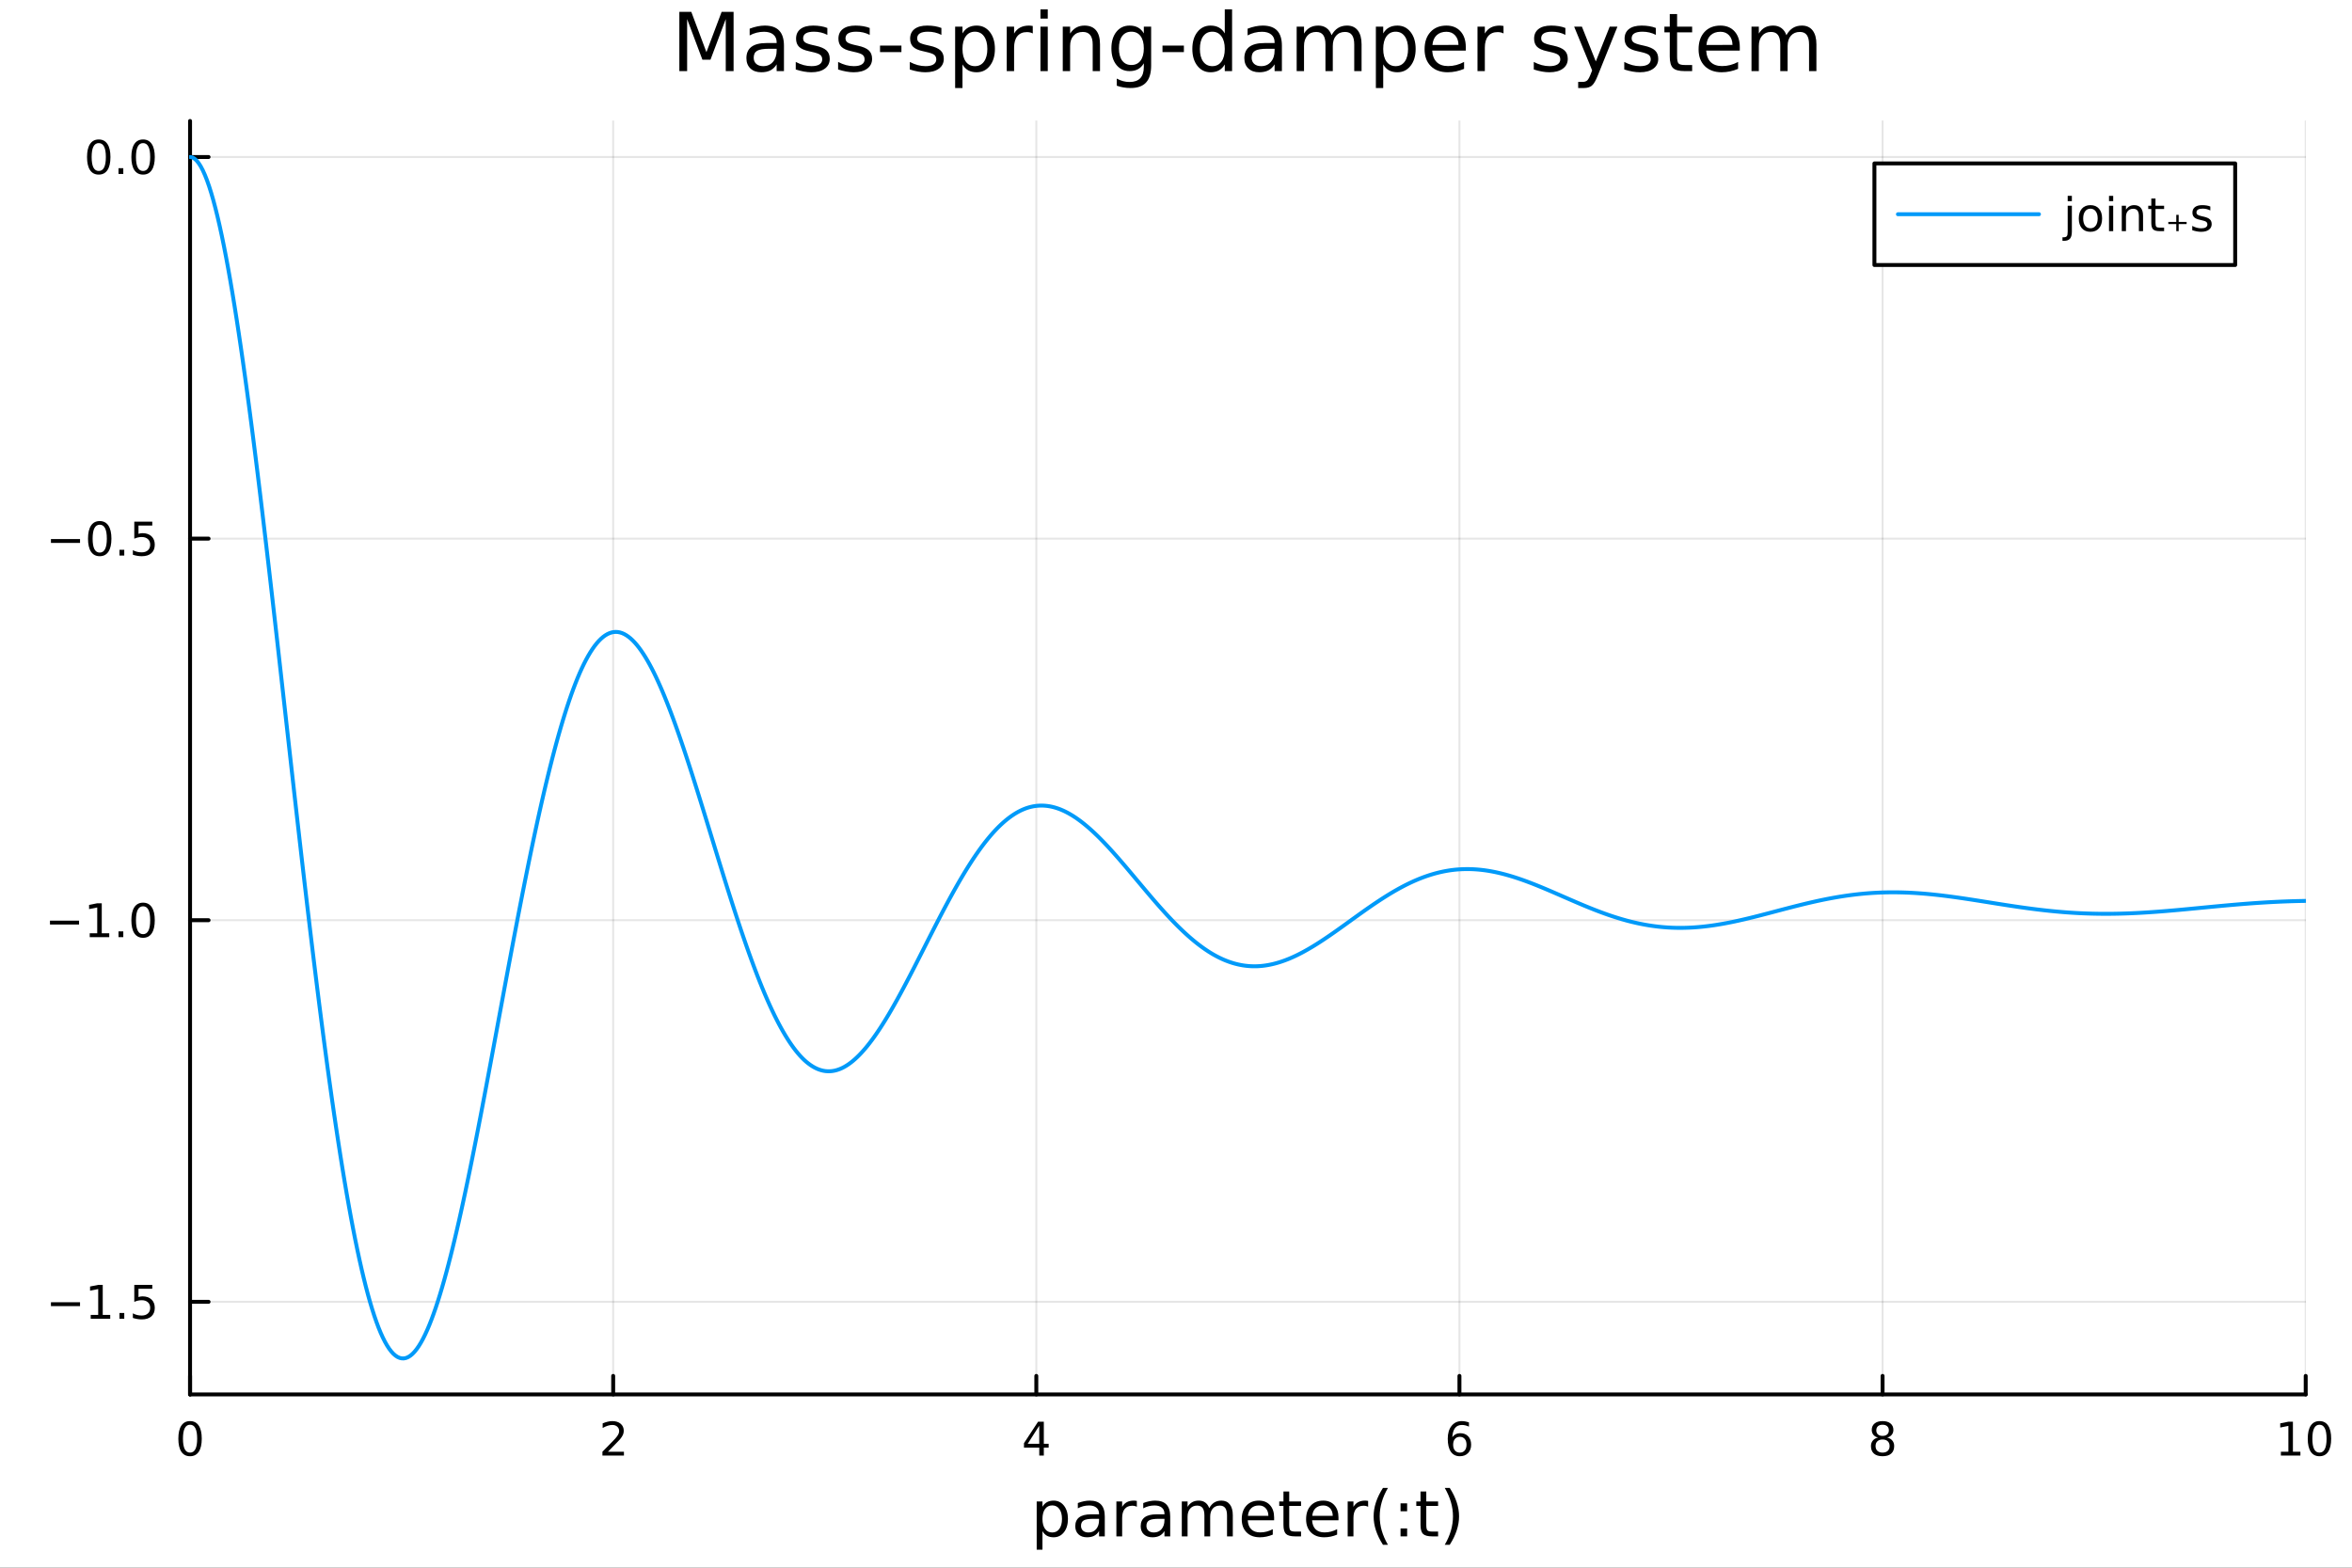 <?xml version="1.0" encoding="utf-8"?>
<svg xmlns="http://www.w3.org/2000/svg" xmlns:xlink="http://www.w3.org/1999/xlink" width="600" height="400" viewBox="0 0 2400 1600">
<rect x="0" y="0" width="2400" height="1600" fill="#333333" stroke="none"/>
<defs>
  <clipPath id="clip130">
    <rect x="0" y="0" width="2400" height="1600"/>
  </clipPath>
</defs>
<path clip-path="url(#clip130)" d="M0 1600 L2400 1600 L2400 0 L0 0  Z" fill="#ffffff" fill-rule="evenodd" fill-opacity="1"/>
<defs>
  <clipPath id="clip131">
    <rect x="480" y="0" width="1681" height="1600"/>
  </clipPath>
</defs>
<path clip-path="url(#clip130)" d="M193.936 1423.18 L2352.76 1423.18 L2352.76 123.472 L193.936 123.472  Z" fill="#ffffff" fill-rule="evenodd" fill-opacity="1"/>
<defs>
  <clipPath id="clip132">
    <rect x="193" y="123" width="2160" height="1301"/>
  </clipPath>
</defs>
<polyline clip-path="url(#clip132)" style="stroke:#000000; stroke-linecap:round; stroke-linejoin:round; stroke-width:2; stroke-opacity:0.1; fill:none" points="193.936,1423.18 193.936,123.472 "/>
<polyline clip-path="url(#clip132)" style="stroke:#000000; stroke-linecap:round; stroke-linejoin:round; stroke-width:2; stroke-opacity:0.1; fill:none" points="625.7,1423.18 625.7,123.472 "/>
<polyline clip-path="url(#clip132)" style="stroke:#000000; stroke-linecap:round; stroke-linejoin:round; stroke-width:2; stroke-opacity:0.1; fill:none" points="1057.46,1423.18 1057.46,123.472 "/>
<polyline clip-path="url(#clip132)" style="stroke:#000000; stroke-linecap:round; stroke-linejoin:round; stroke-width:2; stroke-opacity:0.1; fill:none" points="1489.23,1423.18 1489.23,123.472 "/>
<polyline clip-path="url(#clip132)" style="stroke:#000000; stroke-linecap:round; stroke-linejoin:round; stroke-width:2; stroke-opacity:0.1; fill:none" points="1920.99,1423.18 1920.99,123.472 "/>
<polyline clip-path="url(#clip132)" style="stroke:#000000; stroke-linecap:round; stroke-linejoin:round; stroke-width:2; stroke-opacity:0.1; fill:none" points="2352.76,1423.18 2352.76,123.472 "/>
<polyline clip-path="url(#clip130)" style="stroke:#000000; stroke-linecap:round; stroke-linejoin:round; stroke-width:4; stroke-opacity:1; fill:none" points="193.936,1423.18 2352.76,1423.18 "/>
<polyline clip-path="url(#clip130)" style="stroke:#000000; stroke-linecap:round; stroke-linejoin:round; stroke-width:4; stroke-opacity:1; fill:none" points="193.936,1423.18 193.936,1404.28 "/>
<polyline clip-path="url(#clip130)" style="stroke:#000000; stroke-linecap:round; stroke-linejoin:round; stroke-width:4; stroke-opacity:1; fill:none" points="625.7,1423.18 625.7,1404.28 "/>
<polyline clip-path="url(#clip130)" style="stroke:#000000; stroke-linecap:round; stroke-linejoin:round; stroke-width:4; stroke-opacity:1; fill:none" points="1057.46,1423.18 1057.46,1404.28 "/>
<polyline clip-path="url(#clip130)" style="stroke:#000000; stroke-linecap:round; stroke-linejoin:round; stroke-width:4; stroke-opacity:1; fill:none" points="1489.23,1423.18 1489.23,1404.28 "/>
<polyline clip-path="url(#clip130)" style="stroke:#000000; stroke-linecap:round; stroke-linejoin:round; stroke-width:4; stroke-opacity:1; fill:none" points="1920.99,1423.18 1920.99,1404.28 "/>
<polyline clip-path="url(#clip130)" style="stroke:#000000; stroke-linecap:round; stroke-linejoin:round; stroke-width:4; stroke-opacity:1; fill:none" points="2352.76,1423.18 2352.76,1404.28 "/>
<path clip-path="url(#clip130)" d="M193.936 1454.1 Q190.325 1454.1 188.496 1457.66 Q186.691 1461.2 186.691 1468.33 Q186.691 1475.44 188.496 1479.01 Q190.325 1482.55 193.936 1482.55 Q197.57 1482.55 199.376 1479.01 Q201.204 1475.44 201.204 1468.33 Q201.204 1461.2 199.376 1457.66 Q197.57 1454.1 193.936 1454.1 M193.936 1450.39 Q199.746 1450.39 202.802 1455 Q205.88 1459.58 205.88 1468.33 Q205.88 1477.06 202.802 1481.67 Q199.746 1486.25 193.936 1486.25 Q188.126 1486.25 185.047 1481.67 Q181.992 1477.06 181.992 1468.33 Q181.992 1459.58 185.047 1455 Q188.126 1450.39 193.936 1450.39 Z" fill="#000000" fill-rule="nonzero" fill-opacity="1" /><path clip-path="url(#clip130)" d="M620.353 1481.64 L636.672 1481.64 L636.672 1485.58 L614.728 1485.58 L614.728 1481.64 Q617.39 1478.89 621.973 1474.26 Q626.58 1469.61 627.76 1468.27 Q630.006 1465.74 630.885 1464.01 Q631.788 1462.25 631.788 1460.56 Q631.788 1457.8 629.843 1456.07 Q627.922 1454.33 624.82 1454.33 Q622.621 1454.33 620.168 1455.09 Q617.737 1455.86 614.959 1457.41 L614.959 1452.69 Q617.783 1451.55 620.237 1450.97 Q622.691 1450.39 624.728 1450.39 Q630.098 1450.39 633.293 1453.08 Q636.487 1455.77 636.487 1460.26 Q636.487 1462.39 635.677 1464.31 Q634.89 1466.2 632.783 1468.8 Q632.205 1469.47 629.103 1472.69 Q626.001 1475.88 620.353 1481.64 Z" fill="#000000" fill-rule="nonzero" fill-opacity="1" /><path clip-path="url(#clip130)" d="M1060.47 1455.09 L1048.67 1473.54 L1060.47 1473.54 L1060.47 1455.09 M1059.25 1451.02 L1065.13 1451.02 L1065.13 1473.54 L1070.06 1473.54 L1070.06 1477.43 L1065.13 1477.43 L1065.13 1485.58 L1060.47 1485.58 L1060.47 1477.43 L1044.87 1477.43 L1044.87 1472.92 L1059.25 1451.02 Z" fill="#000000" fill-rule="nonzero" fill-opacity="1" /><path clip-path="url(#clip130)" d="M1489.63 1466.44 Q1486.48 1466.44 1484.63 1468.59 Q1482.8 1470.74 1482.8 1474.49 Q1482.8 1478.22 1484.63 1480.39 Q1486.48 1482.55 1489.63 1482.55 Q1492.78 1482.55 1494.61 1480.39 Q1496.46 1478.22 1496.46 1474.49 Q1496.46 1470.74 1494.61 1468.59 Q1492.78 1466.44 1489.63 1466.44 M1498.92 1451.78 L1498.92 1456.04 Q1497.16 1455.21 1495.35 1454.77 Q1493.57 1454.33 1491.81 1454.33 Q1487.18 1454.33 1484.73 1457.45 Q1482.3 1460.58 1481.95 1466.9 Q1483.31 1464.89 1485.37 1463.82 Q1487.43 1462.73 1489.91 1462.73 Q1495.12 1462.73 1498.13 1465.9 Q1501.16 1469.05 1501.16 1474.49 Q1501.16 1479.82 1498.01 1483.03 Q1494.86 1486.25 1489.63 1486.25 Q1483.64 1486.25 1480.47 1481.67 Q1477.3 1477.06 1477.3 1468.33 Q1477.3 1460.14 1481.18 1455.28 Q1485.07 1450.39 1491.62 1450.39 Q1493.38 1450.39 1495.17 1450.74 Q1496.97 1451.09 1498.92 1451.78 Z" fill="#000000" fill-rule="nonzero" fill-opacity="1" /><path clip-path="url(#clip130)" d="M1920.99 1469.17 Q1917.66 1469.17 1915.74 1470.95 Q1913.84 1472.73 1913.84 1475.86 Q1913.84 1478.98 1915.74 1480.77 Q1917.66 1482.55 1920.99 1482.55 Q1924.33 1482.55 1926.25 1480.77 Q1928.17 1478.96 1928.17 1475.86 Q1928.17 1472.73 1926.25 1470.95 Q1924.35 1469.17 1920.99 1469.17 M1916.32 1467.18 Q1913.31 1466.44 1911.62 1464.38 Q1909.95 1462.32 1909.95 1459.35 Q1909.95 1455.21 1912.89 1452.8 Q1915.85 1450.39 1920.99 1450.39 Q1926.15 1450.39 1929.09 1452.8 Q1932.03 1455.21 1932.03 1459.35 Q1932.03 1462.32 1930.34 1464.38 Q1928.68 1466.44 1925.69 1467.18 Q1929.07 1467.96 1930.95 1470.26 Q1932.84 1472.55 1932.84 1475.86 Q1932.84 1480.88 1929.77 1483.57 Q1926.71 1486.25 1920.99 1486.25 Q1915.27 1486.25 1912.2 1483.57 Q1909.14 1480.88 1909.14 1475.86 Q1909.14 1472.55 1911.04 1470.26 Q1912.94 1467.96 1916.32 1467.18 M1914.6 1459.79 Q1914.6 1462.48 1916.27 1463.98 Q1917.96 1465.49 1920.99 1465.49 Q1924 1465.49 1925.69 1463.98 Q1927.4 1462.48 1927.4 1459.79 Q1927.4 1457.11 1925.69 1455.6 Q1924 1454.1 1920.99 1454.1 Q1917.96 1454.1 1916.27 1455.6 Q1914.6 1457.11 1914.6 1459.79 Z" fill="#000000" fill-rule="nonzero" fill-opacity="1" /><path clip-path="url(#clip130)" d="M2327.44 1481.64 L2335.08 1481.64 L2335.08 1455.28 L2326.77 1456.95 L2326.77 1452.69 L2335.04 1451.02 L2339.71 1451.02 L2339.71 1481.64 L2347.35 1481.64 L2347.35 1485.58 L2327.44 1485.58 L2327.44 1481.64 Z" fill="#000000" fill-rule="nonzero" fill-opacity="1" /><path clip-path="url(#clip130)" d="M2366.8 1454.1 Q2363.18 1454.1 2361.36 1457.66 Q2359.55 1461.2 2359.55 1468.33 Q2359.55 1475.44 2361.36 1479.01 Q2363.18 1482.55 2366.8 1482.55 Q2370.43 1482.55 2372.23 1479.01 Q2374.06 1475.44 2374.06 1468.33 Q2374.06 1461.2 2372.23 1457.66 Q2370.43 1454.1 2366.8 1454.1 M2366.8 1450.39 Q2372.61 1450.39 2375.66 1455 Q2378.74 1459.58 2378.74 1468.33 Q2378.74 1477.06 2375.66 1481.67 Q2372.61 1486.25 2366.8 1486.25 Q2360.99 1486.25 2357.91 1481.67 Q2354.85 1477.06 2354.85 1468.33 Q2354.85 1459.58 2357.91 1455 Q2360.99 1450.39 2366.8 1450.39 Z" fill="#000000" fill-rule="nonzero" fill-opacity="1" /><path clip-path="url(#clip130)" d="M1063.74 1562.7 L1063.74 1581.6 L1057.85 1581.6 L1057.85 1532.4 L1063.74 1532.4 L1063.74 1537.81 Q1065.59 1534.62 1068.39 1533.1 Q1071.22 1531.54 1075.13 1531.54 Q1081.63 1531.54 1085.67 1536.69 Q1089.74 1541.85 1089.74 1550.25 Q1089.74 1558.65 1085.67 1563.81 Q1081.63 1568.97 1075.13 1568.97 Q1071.22 1568.97 1068.39 1567.44 Q1065.59 1565.88 1063.74 1562.7 M1083.66 1550.25 Q1083.66 1543.79 1080.99 1540.13 Q1078.35 1536.44 1073.7 1536.44 Q1069.05 1536.44 1066.38 1540.13 Q1063.74 1543.79 1063.74 1550.25 Q1063.74 1556.71 1066.38 1560.4 Q1069.05 1564.07 1073.7 1564.07 Q1078.35 1564.07 1080.99 1560.4 Q1083.66 1556.71 1083.66 1550.25 Z" fill="#000000" fill-rule="nonzero" fill-opacity="1" /><path clip-path="url(#clip130)" d="M1115.65 1550.12 Q1108.55 1550.12 1105.82 1551.75 Q1103.08 1553.37 1103.08 1557.29 Q1103.08 1560.4 1105.12 1562.25 Q1107.19 1564.07 1110.72 1564.07 Q1115.59 1564.07 1118.52 1560.63 Q1121.48 1557.16 1121.48 1551.43 L1121.48 1550.12 L1115.65 1550.12 M1127.33 1547.71 L1127.33 1568.04 L1121.48 1568.04 L1121.48 1562.63 Q1119.47 1565.88 1116.48 1567.44 Q1113.49 1568.97 1109.16 1568.97 Q1103.68 1568.97 1100.44 1565.91 Q1097.22 1562.82 1097.22 1557.67 Q1097.22 1551.65 1101.23 1548.6 Q1105.28 1545.54 1113.26 1545.54 L1121.48 1545.54 L1121.48 1544.97 Q1121.48 1540.93 1118.8 1538.73 Q1116.16 1536.5 1111.35 1536.5 Q1108.3 1536.5 1105.4 1537.23 Q1102.51 1537.97 1099.83 1539.43 L1099.83 1534.02 Q1103.05 1532.78 1106.07 1532.17 Q1109.09 1531.54 1111.96 1531.54 Q1119.69 1531.54 1123.51 1535.55 Q1127.33 1539.56 1127.33 1547.71 Z" fill="#000000" fill-rule="nonzero" fill-opacity="1" /><path clip-path="url(#clip130)" d="M1160.05 1537.87 Q1159.07 1537.3 1157.89 1537.04 Q1156.74 1536.76 1155.34 1536.76 Q1150.38 1536.76 1147.7 1540 Q1145.06 1543.22 1145.06 1549.27 L1145.06 1568.04 L1139.17 1568.04 L1139.17 1532.4 L1145.06 1532.4 L1145.06 1537.93 Q1146.91 1534.69 1149.87 1533.13 Q1152.83 1531.54 1157.06 1531.54 Q1157.67 1531.54 1158.4 1531.63 Q1159.13 1531.7 1160.02 1531.85 L1160.05 1537.87 Z" fill="#000000" fill-rule="nonzero" fill-opacity="1" /><path clip-path="url(#clip130)" d="M1182.4 1550.12 Q1175.3 1550.12 1172.56 1551.75 Q1169.82 1553.37 1169.82 1557.29 Q1169.82 1560.4 1171.86 1562.25 Q1173.93 1564.07 1177.46 1564.07 Q1182.33 1564.07 1185.26 1560.63 Q1188.22 1557.16 1188.22 1551.43 L1188.22 1550.12 L1182.4 1550.12 M1194.08 1547.71 L1194.08 1568.04 L1188.22 1568.04 L1188.22 1562.63 Q1186.22 1565.88 1183.22 1567.44 Q1180.23 1568.97 1175.9 1568.97 Q1170.43 1568.97 1167.18 1565.91 Q1163.97 1562.82 1163.97 1557.67 Q1163.97 1551.65 1167.98 1548.6 Q1172.02 1545.54 1180.01 1545.54 L1188.22 1545.54 L1188.22 1544.97 Q1188.22 1540.93 1185.55 1538.73 Q1182.91 1536.5 1178.1 1536.5 Q1175.04 1536.5 1172.15 1537.23 Q1169.25 1537.97 1166.58 1539.43 L1166.58 1534.02 Q1169.79 1532.78 1172.82 1532.17 Q1175.84 1531.54 1178.7 1531.54 Q1186.44 1531.54 1190.26 1535.55 Q1194.08 1539.56 1194.08 1547.71 Z" fill="#000000" fill-rule="nonzero" fill-opacity="1" /><path clip-path="url(#clip130)" d="M1233.89 1539.24 Q1236.09 1535.29 1239.15 1533.41 Q1242.2 1531.54 1246.34 1531.54 Q1251.91 1531.54 1254.93 1535.45 Q1257.96 1539.33 1257.96 1546.53 L1257.96 1568.04 L1252.07 1568.04 L1252.07 1546.72 Q1252.07 1541.59 1250.25 1539.11 Q1248.44 1536.63 1244.72 1536.63 Q1240.16 1536.63 1237.52 1539.65 Q1234.88 1542.68 1234.88 1547.9 L1234.88 1568.04 L1228.99 1568.04 L1228.99 1546.72 Q1228.99 1541.56 1227.18 1539.11 Q1225.36 1536.63 1221.58 1536.63 Q1217.09 1536.63 1214.45 1539.68 Q1211.81 1542.71 1211.81 1547.9 L1211.81 1568.04 L1205.92 1568.04 L1205.92 1532.4 L1211.81 1532.4 L1211.81 1537.93 Q1213.81 1534.66 1216.61 1533.1 Q1219.41 1531.54 1223.26 1531.54 Q1227.15 1531.54 1229.85 1533.51 Q1232.59 1535.48 1233.89 1539.24 Z" fill="#000000" fill-rule="nonzero" fill-opacity="1" /><path clip-path="url(#clip130)" d="M1300.13 1548.76 L1300.13 1551.62 L1273.2 1551.62 Q1273.58 1557.67 1276.83 1560.85 Q1280.11 1564 1285.93 1564 Q1289.31 1564 1292.46 1563.17 Q1295.64 1562.35 1298.76 1560.69 L1298.76 1566.23 Q1295.61 1567.57 1292.3 1568.27 Q1288.99 1568.97 1285.58 1568.97 Q1277.05 1568.97 1272.06 1564 Q1267.09 1559.04 1267.09 1550.57 Q1267.09 1541.82 1271.8 1536.69 Q1276.54 1531.54 1284.57 1531.54 Q1291.76 1531.54 1295.93 1536.18 Q1300.13 1540.8 1300.13 1548.76 M1294.27 1547.04 Q1294.21 1542.23 1291.57 1539.37 Q1288.96 1536.5 1284.63 1536.5 Q1279.73 1536.5 1276.77 1539.27 Q1273.84 1542.04 1273.39 1547.07 L1294.27 1547.04 Z" fill="#000000" fill-rule="nonzero" fill-opacity="1" /><path clip-path="url(#clip130)" d="M1315.53 1522.27 L1315.53 1532.4 L1327.6 1532.4 L1327.6 1536.95 L1315.53 1536.95 L1315.53 1556.3 Q1315.53 1560.66 1316.71 1561.9 Q1317.92 1563.14 1321.58 1563.14 L1327.6 1563.14 L1327.6 1568.04 L1321.58 1568.04 Q1314.8 1568.04 1312.22 1565.53 Q1309.65 1562.98 1309.65 1556.3 L1309.65 1536.95 L1305.35 1536.95 L1305.35 1532.4 L1309.65 1532.4 L1309.65 1522.27 L1315.53 1522.27 Z" fill="#000000" fill-rule="nonzero" fill-opacity="1" /><path clip-path="url(#clip130)" d="M1365.79 1548.76 L1365.79 1551.62 L1338.86 1551.62 Q1339.25 1557.67 1342.49 1560.85 Q1345.77 1564 1351.6 1564 Q1354.97 1564 1358.12 1563.17 Q1361.3 1562.35 1364.42 1560.69 L1364.42 1566.23 Q1361.27 1567.57 1357.96 1568.27 Q1354.65 1568.97 1351.25 1568.97 Q1342.72 1568.97 1337.72 1564 Q1332.75 1559.04 1332.75 1550.57 Q1332.75 1541.82 1337.46 1536.69 Q1342.21 1531.54 1350.23 1531.54 Q1357.42 1531.54 1361.59 1536.18 Q1365.79 1540.8 1365.79 1548.76 M1359.94 1547.04 Q1359.87 1542.23 1357.23 1539.37 Q1354.62 1536.5 1350.29 1536.5 Q1345.39 1536.5 1342.43 1539.27 Q1339.5 1542.04 1339.06 1547.07 L1359.94 1547.04 Z" fill="#000000" fill-rule="nonzero" fill-opacity="1" /><path clip-path="url(#clip130)" d="M1396.06 1537.87 Q1395.07 1537.3 1393.9 1537.04 Q1392.75 1536.76 1391.35 1536.76 Q1386.38 1536.76 1383.71 1540 Q1381.07 1543.22 1381.07 1549.27 L1381.07 1568.04 L1375.18 1568.04 L1375.18 1532.4 L1381.07 1532.4 L1381.07 1537.93 Q1382.92 1534.69 1385.88 1533.13 Q1388.84 1531.54 1393.07 1531.54 Q1393.67 1531.54 1394.41 1531.63 Q1395.14 1531.7 1396.03 1531.85 L1396.06 1537.87 Z" fill="#000000" fill-rule="nonzero" fill-opacity="1" /><path clip-path="url(#clip130)" d="M1416.27 1518.58 Q1412.01 1525.9 1409.94 1533.06 Q1407.87 1540.23 1407.87 1547.58 Q1407.87 1554.93 1409.94 1562.16 Q1412.04 1569.35 1416.27 1576.64 L1411.18 1576.64 Q1406.41 1569.16 1404.02 1561.93 Q1401.66 1554.71 1401.66 1547.58 Q1401.66 1540.48 1404.02 1533.29 Q1406.37 1526.09 1411.18 1518.58 L1416.27 1518.58 Z" fill="#000000" fill-rule="nonzero" fill-opacity="1" /><path clip-path="url(#clip130)" d="M1429.13 1559.96 L1435.85 1559.96 L1435.85 1568.04 L1429.13 1568.04 L1429.13 1559.96 M1429.13 1534.34 L1435.85 1534.34 L1435.85 1542.42 L1429.13 1542.42 L1429.13 1534.34 Z" fill="#000000" fill-rule="nonzero" fill-opacity="1" /><path clip-path="url(#clip130)" d="M1455.39 1522.27 L1455.39 1532.4 L1467.45 1532.4 L1467.45 1536.95 L1455.39 1536.95 L1455.39 1556.3 Q1455.39 1560.66 1456.57 1561.9 Q1457.78 1563.14 1461.44 1563.14 L1467.45 1563.14 L1467.45 1568.04 L1461.44 1568.04 Q1454.66 1568.04 1452.08 1565.53 Q1449.5 1562.98 1449.5 1556.3 L1449.5 1536.95 L1445.2 1536.95 L1445.2 1532.4 L1449.5 1532.4 L1449.5 1522.27 L1455.39 1522.27 Z" fill="#000000" fill-rule="nonzero" fill-opacity="1" /><path clip-path="url(#clip130)" d="M1474.23 1518.58 L1479.32 1518.58 Q1484.1 1526.09 1486.45 1533.29 Q1488.84 1540.48 1488.84 1547.58 Q1488.84 1554.71 1486.45 1561.93 Q1484.1 1569.16 1479.32 1576.64 L1474.23 1576.64 Q1478.46 1569.35 1480.53 1562.16 Q1482.63 1554.93 1482.63 1547.58 Q1482.63 1540.23 1480.53 1533.06 Q1478.46 1525.9 1474.23 1518.58 Z" fill="#000000" fill-rule="nonzero" fill-opacity="1" /><polyline clip-path="url(#clip132)" style="stroke:#000000; stroke-linecap:round; stroke-linejoin:round; stroke-width:2; stroke-opacity:0.1; fill:none" points="193.936,1328.64 2352.76,1328.64 "/>
<polyline clip-path="url(#clip132)" style="stroke:#000000; stroke-linecap:round; stroke-linejoin:round; stroke-width:2; stroke-opacity:0.1; fill:none" points="193.936,939.18 2352.76,939.18 "/>
<polyline clip-path="url(#clip132)" style="stroke:#000000; stroke-linecap:round; stroke-linejoin:round; stroke-width:2; stroke-opacity:0.1; fill:none" points="193.936,549.718 2352.76,549.718 "/>
<polyline clip-path="url(#clip132)" style="stroke:#000000; stroke-linecap:round; stroke-linejoin:round; stroke-width:2; stroke-opacity:0.1; fill:none" points="193.936,160.256 2352.76,160.256 "/>
<polyline clip-path="url(#clip130)" style="stroke:#000000; stroke-linecap:round; stroke-linejoin:round; stroke-width:4; stroke-opacity:1; fill:none" points="193.936,1423.18 193.936,123.472 "/>
<polyline clip-path="url(#clip130)" style="stroke:#000000; stroke-linecap:round; stroke-linejoin:round; stroke-width:4; stroke-opacity:1; fill:none" points="193.936,1328.64 212.834,1328.64 "/>
<polyline clip-path="url(#clip130)" style="stroke:#000000; stroke-linecap:round; stroke-linejoin:round; stroke-width:4; stroke-opacity:1; fill:none" points="193.936,939.18 212.834,939.18 "/>
<polyline clip-path="url(#clip130)" style="stroke:#000000; stroke-linecap:round; stroke-linejoin:round; stroke-width:4; stroke-opacity:1; fill:none" points="193.936,549.718 212.834,549.718 "/>
<polyline clip-path="url(#clip130)" style="stroke:#000000; stroke-linecap:round; stroke-linejoin:round; stroke-width:4; stroke-opacity:1; fill:none" points="193.936,160.256 212.834,160.256 "/>
<path clip-path="url(#clip130)" d="M51.987 1329.09 L81.663 1329.09 L81.663 1333.03 L51.987 1333.03 L51.987 1329.09 Z" fill="#000000" fill-rule="nonzero" fill-opacity="1" /><path clip-path="url(#clip130)" d="M92.566 1341.99 L100.205 1341.99 L100.205 1315.62 L91.895 1317.29 L91.895 1313.03 L100.159 1311.36 L104.834 1311.36 L104.834 1341.99 L112.473 1341.99 L112.473 1345.92 L92.566 1345.92 L92.566 1341.99 Z" fill="#000000" fill-rule="nonzero" fill-opacity="1" /><path clip-path="url(#clip130)" d="M121.918 1340.04 L126.802 1340.04 L126.802 1345.92 L121.918 1345.92 L121.918 1340.04 Z" fill="#000000" fill-rule="nonzero" fill-opacity="1" /><path clip-path="url(#clip130)" d="M137.033 1311.36 L155.39 1311.36 L155.39 1315.3 L141.316 1315.3 L141.316 1323.77 Q142.334 1323.42 143.353 1323.26 Q144.371 1323.08 145.39 1323.08 Q151.177 1323.08 154.556 1326.25 Q157.936 1329.42 157.936 1334.83 Q157.936 1340.41 154.464 1343.51 Q150.992 1346.59 144.672 1346.59 Q142.496 1346.59 140.228 1346.22 Q137.982 1345.85 135.575 1345.11 L135.575 1340.41 Q137.658 1341.55 139.881 1342.1 Q142.103 1342.66 144.58 1342.66 Q148.584 1342.66 150.922 1340.55 Q153.26 1338.45 153.26 1334.83 Q153.26 1331.22 150.922 1329.12 Q148.584 1327.01 144.58 1327.01 Q142.705 1327.01 140.83 1327.43 Q138.978 1327.84 137.033 1328.72 L137.033 1311.36 Z" fill="#000000" fill-rule="nonzero" fill-opacity="1" /><path clip-path="url(#clip130)" d="M50.992 939.632 L80.668 939.632 L80.668 943.567 L50.992 943.567 L50.992 939.632 Z" fill="#000000" fill-rule="nonzero" fill-opacity="1" /><path clip-path="url(#clip130)" d="M91.571 952.525 L99.21 952.525 L99.21 926.16 L90.899 927.826 L90.899 923.567 L99.163 921.9 L103.839 921.9 L103.839 952.525 L111.478 952.525 L111.478 956.46 L91.571 956.46 L91.571 952.525 Z" fill="#000000" fill-rule="nonzero" fill-opacity="1" /><path clip-path="url(#clip130)" d="M120.922 950.581 L125.807 950.581 L125.807 956.46 L120.922 956.46 L120.922 950.581 Z" fill="#000000" fill-rule="nonzero" fill-opacity="1" /><path clip-path="url(#clip130)" d="M145.992 924.979 Q142.381 924.979 140.552 928.544 Q138.746 932.085 138.746 939.215 Q138.746 946.321 140.552 949.886 Q142.381 953.428 145.992 953.428 Q149.626 953.428 151.431 949.886 Q153.26 946.321 153.26 939.215 Q153.26 932.085 151.431 928.544 Q149.626 924.979 145.992 924.979 M145.992 921.275 Q151.802 921.275 154.857 925.882 Q157.936 930.465 157.936 939.215 Q157.936 947.942 154.857 952.548 Q151.802 957.132 145.992 957.132 Q140.181 957.132 137.103 952.548 Q134.047 947.942 134.047 939.215 Q134.047 930.465 137.103 925.882 Q140.181 921.275 145.992 921.275 Z" fill="#000000" fill-rule="nonzero" fill-opacity="1" /><path clip-path="url(#clip130)" d="M51.987 550.17 L81.663 550.17 L81.663 554.105 L51.987 554.105 L51.987 550.17 Z" fill="#000000" fill-rule="nonzero" fill-opacity="1" /><path clip-path="url(#clip130)" d="M101.756 535.517 Q98.145 535.517 96.316 539.082 Q94.51 542.623 94.51 549.753 Q94.51 556.859 96.316 560.424 Q98.145 563.966 101.756 563.966 Q105.39 563.966 107.196 560.424 Q109.024 556.859 109.024 549.753 Q109.024 542.623 107.196 539.082 Q105.39 535.517 101.756 535.517 M101.756 531.813 Q107.566 531.813 110.621 536.42 Q113.7 541.003 113.7 549.753 Q113.7 558.48 110.621 563.086 Q107.566 567.67 101.756 567.67 Q95.946 567.67 92.867 563.086 Q89.811 558.48 89.811 549.753 Q89.811 541.003 92.867 536.42 Q95.946 531.813 101.756 531.813 Z" fill="#000000" fill-rule="nonzero" fill-opacity="1" /><path clip-path="url(#clip130)" d="M121.918 561.119 L126.802 561.119 L126.802 566.998 L121.918 566.998 L121.918 561.119 Z" fill="#000000" fill-rule="nonzero" fill-opacity="1" /><path clip-path="url(#clip130)" d="M137.033 532.438 L155.39 532.438 L155.39 536.373 L141.316 536.373 L141.316 544.846 Q142.334 544.498 143.353 544.336 Q144.371 544.151 145.39 544.151 Q151.177 544.151 154.556 547.322 Q157.936 550.494 157.936 555.91 Q157.936 561.489 154.464 564.591 Q150.992 567.67 144.672 567.67 Q142.496 567.67 140.228 567.299 Q137.982 566.929 135.575 566.188 L135.575 561.489 Q137.658 562.623 139.881 563.179 Q142.103 563.734 144.58 563.734 Q148.584 563.734 150.922 561.628 Q153.26 559.521 153.26 555.91 Q153.26 552.299 150.922 550.193 Q148.584 548.086 144.58 548.086 Q142.705 548.086 140.83 548.503 Q138.978 548.92 137.033 549.799 L137.033 532.438 Z" fill="#000000" fill-rule="nonzero" fill-opacity="1" /><path clip-path="url(#clip130)" d="M100.76 146.055 Q97.149 146.055 95.321 149.62 Q93.515 153.161 93.515 160.291 Q93.515 167.397 95.321 170.962 Q97.149 174.504 100.76 174.504 Q104.395 174.504 106.2 170.962 Q108.029 167.397 108.029 160.291 Q108.029 153.161 106.2 149.62 Q104.395 146.055 100.76 146.055 M100.76 142.351 Q106.571 142.351 109.626 146.958 Q112.705 151.541 112.705 160.291 Q112.705 169.018 109.626 173.624 Q106.571 178.208 100.76 178.208 Q94.95 178.208 91.871 173.624 Q88.816 169.018 88.816 160.291 Q88.816 151.541 91.871 146.958 Q94.95 142.351 100.76 142.351 Z" fill="#000000" fill-rule="nonzero" fill-opacity="1" /><path clip-path="url(#clip130)" d="M120.922 171.657 L125.807 171.657 L125.807 177.536 L120.922 177.536 L120.922 171.657 Z" fill="#000000" fill-rule="nonzero" fill-opacity="1" /><path clip-path="url(#clip130)" d="M145.992 146.055 Q142.381 146.055 140.552 149.62 Q138.746 153.161 138.746 160.291 Q138.746 167.397 140.552 170.962 Q142.381 174.504 145.992 174.504 Q149.626 174.504 151.431 170.962 Q153.26 167.397 153.26 160.291 Q153.26 153.161 151.431 149.62 Q149.626 146.055 145.992 146.055 M145.992 142.351 Q151.802 142.351 154.857 146.958 Q157.936 151.541 157.936 160.291 Q157.936 169.018 154.857 173.624 Q151.802 178.208 145.992 178.208 Q140.181 178.208 137.103 173.624 Q134.047 169.018 134.047 160.291 Q134.047 151.541 137.103 146.958 Q140.181 142.351 145.992 142.351 Z" fill="#000000" fill-rule="nonzero" fill-opacity="1" /><path clip-path="url(#clip130)" d="M693.216 12.096 L705.409 12.096 L720.843 53.253 L736.358 12.096 L748.551 12.096 L748.551 72.576 L740.571 72.576 L740.571 19.469 L724.975 60.95 L716.752 60.95 L701.156 19.469 L701.156 72.576 L693.216 72.576 L693.216 12.096 Z" fill="#000000" fill-rule="nonzero" fill-opacity="1" /><path clip-path="url(#clip130)" d="M785.09 49.769 Q776.057 49.769 772.573 51.835 Q769.089 53.901 769.089 58.884 Q769.089 62.854 771.682 65.203 Q774.315 67.512 778.812 67.512 Q785.009 67.512 788.736 63.137 Q792.504 58.722 792.504 51.43 L792.504 49.769 L785.09 49.769 M799.957 46.691 L799.957 72.576 L792.504 72.576 L792.504 65.689 Q789.952 69.821 786.144 71.806 Q782.336 73.751 776.827 73.751 Q769.859 73.751 765.727 69.862 Q761.636 65.933 761.636 59.37 Q761.636 51.714 766.74 47.825 Q771.885 43.936 782.052 43.936 L792.504 43.936 L792.504 43.207 Q792.504 38.062 789.101 35.267 Q785.739 32.431 779.622 32.431 Q775.733 32.431 772.047 33.363 Q768.36 34.295 764.957 36.158 L764.957 29.272 Q769.049 27.692 772.897 26.922 Q776.746 26.112 780.391 26.112 Q790.235 26.112 795.096 31.216 Q799.957 36.32 799.957 46.691 Z" fill="#000000" fill-rule="nonzero" fill-opacity="1" /><path clip-path="url(#clip130)" d="M844.234 28.543 L844.234 35.591 Q841.074 33.971 837.671 33.161 Q834.268 32.35 830.623 32.35 Q825.073 32.35 822.278 34.052 Q819.523 35.753 819.523 39.156 Q819.523 41.749 821.508 43.248 Q823.493 44.706 829.488 46.043 L832.04 46.61 Q839.98 48.311 843.302 51.43 Q846.664 54.509 846.664 60.059 Q846.664 66.378 841.641 70.064 Q836.658 73.751 827.909 73.751 Q824.263 73.751 820.293 73.022 Q816.363 72.333 811.988 70.915 L811.988 63.218 Q816.12 65.365 820.131 66.459 Q824.141 67.512 828.071 67.512 Q833.337 67.512 836.172 65.73 Q839.008 63.907 839.008 60.626 Q839.008 57.588 836.942 55.967 Q834.917 54.347 827.99 52.848 L825.397 52.24 Q818.47 50.782 815.391 47.785 Q812.313 44.746 812.313 39.48 Q812.313 33.08 816.85 29.596 Q821.387 26.112 829.731 26.112 Q833.863 26.112 837.509 26.72 Q841.155 27.327 844.234 28.543 Z" fill="#000000" fill-rule="nonzero" fill-opacity="1" /><path clip-path="url(#clip130)" d="M887.457 28.543 L887.457 35.591 Q884.297 33.971 880.894 33.161 Q877.492 32.35 873.846 32.35 Q868.296 32.35 865.501 34.052 Q862.746 35.753 862.746 39.156 Q862.746 41.749 864.731 43.248 Q866.716 44.706 872.712 46.043 L875.264 46.61 Q883.203 48.311 886.525 51.43 Q889.887 54.509 889.887 60.059 Q889.887 66.378 884.864 70.064 Q879.882 73.751 871.132 73.751 Q867.486 73.751 863.516 73.022 Q859.587 72.333 855.212 70.915 L855.212 63.218 Q859.344 65.365 863.354 66.459 Q867.364 67.512 871.294 67.512 Q876.56 67.512 879.396 65.73 Q882.231 63.907 882.231 60.626 Q882.231 57.588 880.165 55.967 Q878.14 54.347 871.213 52.848 L868.62 52.24 Q861.693 50.782 858.614 47.785 Q855.536 44.746 855.536 39.48 Q855.536 33.08 860.073 29.596 Q864.61 26.112 872.955 26.112 Q877.087 26.112 880.732 26.72 Q884.378 27.327 887.457 28.543 Z" fill="#000000" fill-rule="nonzero" fill-opacity="1" /><path clip-path="url(#clip130)" d="M897.989 46.529 L919.824 46.529 L919.824 53.172 L897.989 53.172 L897.989 46.529 Z" fill="#000000" fill-rule="nonzero" fill-opacity="1" /><path clip-path="url(#clip130)" d="M960.616 28.543 L960.616 35.591 Q957.456 33.971 954.054 33.161 Q950.651 32.35 947.005 32.35 Q941.455 32.35 938.66 34.052 Q935.906 35.753 935.906 39.156 Q935.906 41.749 937.891 43.248 Q939.876 44.706 945.871 46.043 L948.423 46.61 Q956.363 48.311 959.684 51.43 Q963.047 54.509 963.047 60.059 Q963.047 66.378 958.024 70.064 Q953.041 73.751 944.291 73.751 Q940.645 73.751 936.675 73.022 Q932.746 72.333 928.371 70.915 L928.371 63.218 Q932.503 65.365 936.513 66.459 Q940.524 67.512 944.453 67.512 Q949.719 67.512 952.555 65.73 Q955.39 63.907 955.39 60.626 Q955.39 57.588 953.325 55.967 Q951.299 54.347 944.372 52.848 L941.779 52.24 Q934.852 50.782 931.774 47.785 Q928.695 44.746 928.695 39.48 Q928.695 33.08 933.232 29.596 Q937.769 26.112 946.114 26.112 Q950.246 26.112 953.892 26.72 Q957.537 27.327 960.616 28.543 Z" fill="#000000" fill-rule="nonzero" fill-opacity="1" /><path clip-path="url(#clip130)" d="M982.126 65.77 L982.126 89.833 L974.632 89.833 L974.632 27.206 L982.126 27.206 L982.126 34.092 Q984.476 30.041 988.041 28.097 Q991.646 26.112 996.629 26.112 Q1004.89 26.112 1010.04 32.675 Q1015.22 39.237 1015.22 49.931 Q1015.22 60.626 1010.04 67.188 Q1004.89 73.751 996.629 73.751 Q991.646 73.751 988.041 71.806 Q984.476 69.821 982.126 65.77 M1007.49 49.931 Q1007.49 41.708 1004.08 37.05 Q1000.72 32.35 994.806 32.35 Q988.891 32.35 985.489 37.05 Q982.126 41.708 982.126 49.931 Q982.126 58.155 985.489 62.854 Q988.891 67.512 994.806 67.512 Q1000.72 67.512 1004.08 62.854 Q1007.49 58.155 1007.49 49.931 Z" fill="#000000" fill-rule="nonzero" fill-opacity="1" /><path clip-path="url(#clip130)" d="M1053.87 34.173 Q1052.61 33.444 1051.11 33.12 Q1049.66 32.756 1047.87 32.756 Q1041.55 32.756 1038.15 36.888 Q1034.79 40.979 1034.79 48.676 L1034.79 72.576 L1027.29 72.576 L1027.29 27.206 L1034.79 27.206 L1034.79 34.254 Q1037.14 30.122 1040.91 28.138 Q1044.67 26.112 1050.06 26.112 Q1050.83 26.112 1051.76 26.234 Q1052.69 26.315 1053.83 26.517 L1053.87 34.173 Z" fill="#000000" fill-rule="nonzero" fill-opacity="1" /><path clip-path="url(#clip130)" d="M1061.69 27.206 L1069.14 27.206 L1069.14 72.576 L1061.69 72.576 L1061.69 27.206 M1061.69 9.544 L1069.14 9.544 L1069.14 18.983 L1061.69 18.983 L1061.69 9.544 Z" fill="#000000" fill-rule="nonzero" fill-opacity="1" /><path clip-path="url(#clip130)" d="M1122.45 45.192 L1122.45 72.576 L1115 72.576 L1115 45.435 Q1115 38.994 1112.48 35.794 Q1109.97 32.594 1104.95 32.594 Q1098.91 32.594 1095.43 36.442 Q1091.95 40.29 1091.95 46.934 L1091.95 72.576 L1084.45 72.576 L1084.45 27.206 L1091.95 27.206 L1091.95 34.254 Q1094.62 30.163 1098.23 28.138 Q1101.87 26.112 1106.61 26.112 Q1114.43 26.112 1118.44 30.973 Q1122.45 35.794 1122.45 45.192 Z" fill="#000000" fill-rule="nonzero" fill-opacity="1" /><path clip-path="url(#clip130)" d="M1167.17 49.364 Q1167.17 41.263 1163.81 36.806 Q1160.49 32.35 1154.45 32.35 Q1148.46 32.35 1145.09 36.806 Q1141.77 41.263 1141.77 49.364 Q1141.77 57.426 1145.09 61.882 Q1148.46 66.338 1154.45 66.338 Q1160.49 66.338 1163.81 61.882 Q1167.17 57.426 1167.17 49.364 M1174.63 66.945 Q1174.63 78.531 1169.48 84.162 Q1164.34 89.833 1153.72 89.833 Q1149.79 89.833 1146.31 89.225 Q1142.83 88.658 1139.54 87.443 L1139.54 80.192 Q1142.83 81.974 1146.03 82.825 Q1149.23 83.675 1152.55 83.675 Q1159.88 83.675 1163.53 79.827 Q1167.17 76.019 1167.17 68.282 L1167.17 64.596 Q1164.86 68.606 1161.26 70.591 Q1157.65 72.576 1152.63 72.576 Q1144.28 72.576 1139.18 66.216 Q1134.08 59.856 1134.08 49.364 Q1134.08 38.832 1139.18 32.472 Q1144.28 26.112 1152.63 26.112 Q1157.65 26.112 1161.26 28.097 Q1164.86 30.082 1167.17 34.092 L1167.17 27.206 L1174.63 27.206 L1174.63 66.945 Z" fill="#000000" fill-rule="nonzero" fill-opacity="1" /><path clip-path="url(#clip130)" d="M1186.21 46.529 L1208.05 46.529 L1208.05 53.172 L1186.21 53.172 L1186.21 46.529 Z" fill="#000000" fill-rule="nonzero" fill-opacity="1" /><path clip-path="url(#clip130)" d="M1249.77 34.092 L1249.77 9.544 L1257.22 9.544 L1257.22 72.576 L1249.77 72.576 L1249.77 65.77 Q1247.42 69.821 1243.81 71.806 Q1240.25 73.751 1235.23 73.751 Q1227 73.751 1221.82 67.188 Q1216.67 60.626 1216.67 49.931 Q1216.67 39.237 1221.82 32.675 Q1227 26.112 1235.23 26.112 Q1240.25 26.112 1243.81 28.097 Q1247.42 30.041 1249.77 34.092 M1224.37 49.931 Q1224.37 58.155 1227.73 62.854 Q1231.14 67.512 1237.05 67.512 Q1242.96 67.512 1246.37 62.854 Q1249.77 58.155 1249.77 49.931 Q1249.77 41.708 1246.37 37.05 Q1242.96 32.35 1237.05 32.35 Q1231.14 32.35 1227.73 37.05 Q1224.37 41.708 1224.37 49.931 Z" fill="#000000" fill-rule="nonzero" fill-opacity="1" /><path clip-path="url(#clip130)" d="M1293.2 49.769 Q1284.16 49.769 1280.68 51.835 Q1277.19 53.901 1277.19 58.884 Q1277.19 62.854 1279.79 65.203 Q1282.42 67.512 1286.92 67.512 Q1293.11 67.512 1296.84 63.137 Q1300.61 58.722 1300.61 51.43 L1300.61 49.769 L1293.2 49.769 M1308.06 46.691 L1308.06 72.576 L1300.61 72.576 L1300.61 65.689 Q1298.06 69.821 1294.25 71.806 Q1290.44 73.751 1284.93 73.751 Q1277.96 73.751 1273.83 69.862 Q1269.74 65.933 1269.74 59.37 Q1269.74 51.714 1274.84 47.825 Q1279.99 43.936 1290.16 43.936 L1300.61 43.936 L1300.61 43.207 Q1300.61 38.062 1297.21 35.267 Q1293.84 32.431 1287.73 32.431 Q1283.84 32.431 1280.15 33.363 Q1276.47 34.295 1273.06 36.158 L1273.06 29.272 Q1277.15 27.692 1281 26.922 Q1284.85 26.112 1288.5 26.112 Q1298.34 26.112 1303.2 31.216 Q1308.06 36.32 1308.06 46.691 Z" fill="#000000" fill-rule="nonzero" fill-opacity="1" /><path clip-path="url(#clip130)" d="M1358.74 35.915 Q1361.53 30.892 1365.42 28.502 Q1369.31 26.112 1374.58 26.112 Q1381.67 26.112 1385.52 31.095 Q1389.36 36.037 1389.36 45.192 L1389.36 72.576 L1381.87 72.576 L1381.87 45.435 Q1381.87 38.913 1379.56 35.753 Q1377.25 32.594 1372.51 32.594 Q1366.72 32.594 1363.36 36.442 Q1359.99 40.29 1359.99 46.934 L1359.99 72.576 L1352.5 72.576 L1352.5 45.435 Q1352.5 38.873 1350.19 35.753 Q1347.88 32.594 1343.06 32.594 Q1337.35 32.594 1333.99 36.482 Q1330.63 40.331 1330.63 46.934 L1330.63 72.576 L1323.13 72.576 L1323.13 27.206 L1330.63 27.206 L1330.63 34.254 Q1333.18 30.082 1336.74 28.097 Q1340.31 26.112 1345.21 26.112 Q1350.15 26.112 1353.59 28.624 Q1357.08 31.135 1358.74 35.915 Z" fill="#000000" fill-rule="nonzero" fill-opacity="1" /><path clip-path="url(#clip130)" d="M1411.44 65.77 L1411.44 89.833 L1403.95 89.833 L1403.95 27.206 L1411.44 27.206 L1411.44 34.092 Q1413.79 30.041 1417.36 28.097 Q1420.96 26.112 1425.94 26.112 Q1434.21 26.112 1439.35 32.675 Q1444.54 39.237 1444.54 49.931 Q1444.54 60.626 1439.35 67.188 Q1434.21 73.751 1425.94 73.751 Q1420.96 73.751 1417.36 71.806 Q1413.79 69.821 1411.44 65.77 M1436.8 49.931 Q1436.8 41.708 1433.4 37.05 Q1430.03 32.35 1424.12 32.35 Q1418.21 32.35 1414.8 37.05 Q1411.44 41.708 1411.44 49.931 Q1411.44 58.155 1414.8 62.854 Q1418.21 67.512 1424.12 67.512 Q1430.03 67.512 1433.4 62.854 Q1436.8 58.155 1436.8 49.931 Z" fill="#000000" fill-rule="nonzero" fill-opacity="1" /><path clip-path="url(#clip130)" d="M1495.7 48.028 L1495.7 51.673 L1461.43 51.673 Q1461.92 59.37 1466.05 63.421 Q1470.22 67.431 1477.63 67.431 Q1481.93 67.431 1485.94 66.378 Q1489.99 65.325 1493.96 63.218 L1493.96 70.267 Q1489.95 71.968 1485.73 72.86 Q1481.52 73.751 1477.19 73.751 Q1466.33 73.751 1459.97 67.431 Q1453.65 61.112 1453.65 50.337 Q1453.65 39.197 1459.65 32.675 Q1465.68 26.112 1475.89 26.112 Q1485.05 26.112 1490.35 32.026 Q1495.7 37.9 1495.7 48.028 M1488.25 45.84 Q1488.17 39.723 1484.8 36.077 Q1481.48 32.431 1475.97 32.431 Q1469.73 32.431 1465.97 35.956 Q1462.24 39.48 1461.67 45.88 L1488.25 45.84 Z" fill="#000000" fill-rule="nonzero" fill-opacity="1" /><path clip-path="url(#clip130)" d="M1534.22 34.173 Q1532.97 33.444 1531.47 33.12 Q1530.01 32.756 1528.23 32.756 Q1521.91 32.756 1518.51 36.888 Q1515.14 40.979 1515.14 48.676 L1515.14 72.576 L1507.65 72.576 L1507.65 27.206 L1515.14 27.206 L1515.14 34.254 Q1517.49 30.122 1521.26 28.138 Q1525.03 26.112 1530.42 26.112 Q1531.19 26.112 1532.12 26.234 Q1533.05 26.315 1534.18 26.517 L1534.22 34.173 Z" fill="#000000" fill-rule="nonzero" fill-opacity="1" /><path clip-path="url(#clip130)" d="M1597.34 28.543 L1597.34 35.591 Q1594.18 33.971 1590.77 33.161 Q1587.37 32.35 1583.73 32.35 Q1578.18 32.35 1575.38 34.052 Q1572.63 35.753 1572.63 39.156 Q1572.63 41.749 1574.61 43.248 Q1576.6 44.706 1582.59 46.043 L1585.14 46.61 Q1593.08 48.311 1596.41 51.43 Q1599.77 54.509 1599.77 60.059 Q1599.77 66.378 1594.74 70.064 Q1589.76 73.751 1581.01 73.751 Q1577.37 73.751 1573.4 73.022 Q1569.47 72.333 1565.09 70.915 L1565.09 63.218 Q1569.22 65.365 1573.23 66.459 Q1577.24 67.512 1581.17 67.512 Q1586.44 67.512 1589.28 65.73 Q1592.11 63.907 1592.11 60.626 Q1592.11 57.588 1590.05 55.967 Q1588.02 54.347 1581.09 52.848 L1578.5 52.24 Q1571.57 50.782 1568.49 47.785 Q1565.42 44.746 1565.42 39.48 Q1565.42 33.08 1569.95 29.596 Q1574.49 26.112 1582.84 26.112 Q1586.97 26.112 1590.61 26.72 Q1594.26 27.327 1597.34 28.543 Z" fill="#000000" fill-rule="nonzero" fill-opacity="1" /><path clip-path="url(#clip130)" d="M1630.51 76.789 Q1627.35 84.891 1624.36 87.362 Q1621.36 89.833 1616.34 89.833 L1610.38 89.833 L1610.38 83.594 L1614.76 83.594 Q1617.83 83.594 1619.54 82.136 Q1621.24 80.678 1623.3 75.25 L1624.64 71.847 L1606.29 27.206 L1614.19 27.206 L1628.37 62.692 L1642.55 27.206 L1650.44 27.206 L1630.51 76.789 Z" fill="#000000" fill-rule="nonzero" fill-opacity="1" /><path clip-path="url(#clip130)" d="M1689.66 28.543 L1689.66 35.591 Q1686.5 33.971 1683.09 33.161 Q1679.69 32.35 1676.05 32.35 Q1670.5 32.35 1667.7 34.052 Q1664.95 35.753 1664.95 39.156 Q1664.95 41.749 1666.93 43.248 Q1668.92 44.706 1674.91 46.043 L1677.46 46.61 Q1685.4 48.311 1688.73 51.43 Q1692.09 54.509 1692.09 60.059 Q1692.09 66.378 1687.06 70.064 Q1682.08 73.751 1673.33 73.751 Q1669.69 73.751 1665.72 73.022 Q1661.79 72.333 1657.41 70.915 L1657.41 63.218 Q1661.54 65.365 1665.55 66.459 Q1669.56 67.512 1673.49 67.512 Q1678.76 67.512 1681.6 65.73 Q1684.43 63.907 1684.43 60.626 Q1684.43 57.588 1682.37 55.967 Q1680.34 54.347 1673.41 52.848 L1670.82 52.24 Q1663.89 50.782 1660.81 47.785 Q1657.74 44.746 1657.74 39.48 Q1657.74 33.08 1662.27 29.596 Q1666.81 26.112 1675.16 26.112 Q1679.29 26.112 1682.93 26.72 Q1686.58 27.327 1689.66 28.543 Z" fill="#000000" fill-rule="nonzero" fill-opacity="1" /><path clip-path="url(#clip130)" d="M1711.33 14.324 L1711.33 27.206 L1726.68 27.206 L1726.68 32.999 L1711.33 32.999 L1711.33 57.628 Q1711.33 63.178 1712.83 64.758 Q1714.37 66.338 1719.03 66.338 L1726.68 66.338 L1726.68 72.576 L1719.03 72.576 Q1710.4 72.576 1707.12 69.376 Q1703.84 66.135 1703.84 57.628 L1703.84 32.999 L1698.37 32.999 L1698.37 27.206 L1703.84 27.206 L1703.84 14.324 L1711.33 14.324 Z" fill="#000000" fill-rule="nonzero" fill-opacity="1" /><path clip-path="url(#clip130)" d="M1775.29 48.028 L1775.29 51.673 L1741.02 51.673 Q1741.51 59.37 1745.64 63.421 Q1749.81 67.431 1757.23 67.431 Q1761.52 67.431 1765.53 66.378 Q1769.58 65.325 1773.55 63.218 L1773.55 70.267 Q1769.54 71.968 1765.33 72.86 Q1761.12 73.751 1756.78 73.751 Q1745.92 73.751 1739.56 67.431 Q1733.25 61.112 1733.25 50.337 Q1733.25 39.197 1739.24 32.675 Q1745.28 26.112 1755.48 26.112 Q1764.64 26.112 1769.95 32.026 Q1775.29 37.9 1775.29 48.028 M1767.84 45.84 Q1767.76 39.723 1764.4 36.077 Q1761.07 32.431 1755.57 32.431 Q1749.33 32.431 1745.56 35.956 Q1741.83 39.48 1741.27 45.88 L1767.84 45.84 Z" fill="#000000" fill-rule="nonzero" fill-opacity="1" /><path clip-path="url(#clip130)" d="M1822.85 35.915 Q1825.65 30.892 1829.54 28.502 Q1833.42 26.112 1838.69 26.112 Q1845.78 26.112 1849.63 31.095 Q1853.48 36.037 1853.48 45.192 L1853.48 72.576 L1845.98 72.576 L1845.98 45.435 Q1845.98 38.913 1843.67 35.753 Q1841.36 32.594 1836.62 32.594 Q1830.83 32.594 1827.47 36.442 Q1824.11 40.29 1824.11 46.934 L1824.11 72.576 L1816.61 72.576 L1816.61 45.435 Q1816.61 38.873 1814.3 35.753 Q1811.99 32.594 1807.17 32.594 Q1801.46 32.594 1798.1 36.482 Q1794.74 40.331 1794.74 46.934 L1794.74 72.576 L1787.24 72.576 L1787.24 27.206 L1794.74 27.206 L1794.74 34.254 Q1797.29 30.082 1800.85 28.097 Q1804.42 26.112 1809.32 26.112 Q1814.26 26.112 1817.71 28.624 Q1821.19 31.135 1822.85 35.915 Z" fill="#000000" fill-rule="nonzero" fill-opacity="1" /><polyline clip-path="url(#clip132)" style="stroke:#009af9; stroke-linecap:round; stroke-linejoin:round; stroke-width:4; stroke-opacity:1; fill:none" points="193.936,160.256 196.097,160.638 198.258,161.777 200.419,163.665 202.58,166.293 204.741,169.65 206.902,173.726 209.063,178.51 211.224,183.99 213.385,190.153 215.546,196.987 217.707,204.478 219.868,212.612 222.029,221.375 224.19,230.751 226.351,240.725 228.512,251.282 230.673,262.404 232.834,274.076 234.995,286.279 237.156,298.998 239.317,312.213 241.478,325.906 243.639,340.06 245.8,354.655 247.961,369.673 250.122,385.095 252.282,400.901 254.443,417.071 256.604,433.585 258.765,450.424 260.926,467.568 263.087,484.997 265.248,502.69 267.409,520.628 269.57,538.79 271.731,557.155 273.892,575.703 276.053,594.415 278.214,613.268 280.375,632.243 282.536,651.32 284.697,670.48 286.858,689.702 289.019,708.968 291.18,728.256 293.341,747.548 295.502,766.825 297.663,786.067 299.824,805.255 301.985,824.369 304.146,843.39 306.307,862.302 308.468,881.091 310.629,899.735 312.79,918.218 314.951,936.524 317.112,954.637 319.273,972.54 321.434,990.218 323.595,1007.65 325.756,1024.83 327.917,1041.73 330.078,1058.35 332.239,1074.66 334.4,1090.67 336.561,1106.35 338.722,1121.7 340.883,1136.69 343.044,1151.33 345.205,1165.59 347.366,1179.48 349.527,1192.97 351.688,1206.06 353.849,1218.74 356.01,1230.99 358.171,1242.81 360.332,1254.19 362.493,1265.14 364.653,1275.64 366.814,1285.68 368.975,1295.27 371.136,1304.39 373.297,1313.04 375.458,1321.22 377.619,1328.93 379.78,1336.16 381.941,1342.9 384.102,1349.16 386.263,1354.93 388.424,1360.21 390.585,1364.99 392.746,1369.29 394.907,1373.11 397.068,1376.44 399.229,1379.29 401.39,1381.66 403.551,1383.55 405.712,1384.96 407.873,1385.91 410.034,1386.38 412.195,1386.4 414.356,1385.95 416.517,1385.04 418.678,1383.68 420.839,1381.87 423,1379.62 425.161,1376.94 427.322,1373.84 429.483,1370.32 431.644,1366.39 433.805,1362.06 435.966,1357.34 438.127,1352.24 440.288,1346.76 442.449,1340.92 444.61,1334.72 446.771,1328.17 448.932,1321.29 451.093,1314.07 453.254,1306.53 455.415,1298.69 457.576,1290.56 459.737,1282.14 461.898,1273.45 464.059,1264.49 466.22,1255.29 468.381,1245.85 470.542,1236.18 472.703,1226.3 474.864,1216.22 477.024,1205.94 479.185,1195.49 481.346,1184.88 483.507,1174.11 485.668,1163.2 487.829,1152.16 489.99,1141 492.151,1129.73 494.312,1118.37 496.473,1106.93 498.634,1095.42 500.795,1083.86 502.956,1072.25 505.117,1060.61 507.278,1048.95 509.439,1037.28 511.6,1025.62 513.761,1013.97 515.922,1002.35 518.083,990.771 520.244,979.246 522.405,967.784 524.566,956.38 526.727,945.06 528.888,933.832 531.049,922.707 533.21,911.694 535.371,900.801 537.532,890.04 539.693,879.418 541.854,868.945 544.015,858.631 546.176,848.485 548.337,838.517 550.498,828.736 552.659,819.15 554.82,809.771 556.981,800.606 559.142,791.661 561.303,782.917 563.464,774.405 565.625,766.129 567.786,758.094 569.947,750.304 572.108,742.764 574.269,735.478 576.43,728.45 578.591,721.685 580.752,715.187 582.913,708.96 585.074,703.01 587.235,697.34 589.396,691.955 591.556,686.859 593.717,682.057 595.878,677.553 598.039,673.351 600.2,669.424 602.361,665.785 604.522,662.443 606.683,659.397 608.844,656.645 611.005,654.187 613.166,652.021 615.327,650.145 617.488,648.56 619.649,647.262 621.81,646.252 623.971,645.528 626.132,645.088 628.293,644.932 630.454,645.057 632.615,645.464 634.776,646.15 636.937,647.114 639.098,648.348 641.259,649.831 643.42,651.575 645.581,653.574 647.742,655.823 649.903,658.317 652.064,661.05 654.225,664.018 656.386,667.214 658.547,670.634 660.708,674.273 662.869,678.124 665.03,682.182 667.191,686.443 669.352,690.901 671.513,695.551 673.674,700.379 675.835,705.382 677.996,710.555 680.157,715.89 682.318,721.379 684.479,727.016 686.64,732.793 688.801,738.704 690.962,744.739 693.123,750.893 695.284,757.159 697.445,763.528 699.606,769.993 701.767,776.548 703.927,783.184 706.088,789.895 708.249,796.676 710.41,803.517 712.571,810.41 714.732,817.349 716.893,824.326 719.054,831.333 721.215,838.363 723.376,845.41 725.537,852.465 727.698,859.522 729.859,866.573 732.02,873.611 734.181,880.629 736.342,887.619 738.503,894.574 740.664,901.487 742.825,908.351 744.986,915.17 747.147,921.932 749.308,928.627 751.469,935.252 753.63,941.8 755.791,948.266 757.952,954.645 760.113,960.931 762.274,967.119 764.435,973.204 766.596,979.18 768.757,985.042 770.918,990.785 773.079,996.402 775.24,1001.89 777.401,1007.24 779.562,1012.45 781.723,1017.52 783.884,1022.46 786.045,1027.25 788.206,1031.89 790.367,1036.37 792.528,1040.69 794.689,1044.86 796.85,1048.87 799.011,1052.72 801.172,1056.4 803.333,1059.91 805.494,1063.26 807.655,1066.43 809.816,1069.44 811.977,1072.27 814.138,1074.92 816.298,1077.4 818.459,1079.69 820.62,1081.81 822.781,1083.74 824.942,1085.48 827.103,1087.05 829.264,1088.45 831.425,1089.67 833.586,1090.72 835.747,1091.59 837.908,1092.28 840.069,1092.81 842.23,1093.16 844.391,1093.33 846.552,1093.34 848.713,1093.19 850.874,1092.86 853.035,1092.38 855.196,1091.72 857.357,1090.91 859.518,1089.94 861.679,1088.81 863.84,1087.52 866.001,1086.09 868.162,1084.51 870.323,1082.79 872.484,1080.92 874.645,1078.92 876.806,1076.79 878.967,1074.52 881.128,1072.13 883.289,1069.62 885.45,1066.98 887.611,1064.23 889.772,1061.37 891.933,1058.4 894.094,1055.32 896.255,1052.15 898.416,1048.88 900.577,1045.51 902.738,1042.06 904.899,1038.53 907.06,1034.92 909.221,1031.23 911.382,1027.47 913.543,1023.65 915.704,1019.77 917.865,1015.83 920.026,1011.84 922.187,1007.81 924.348,1003.73 926.509,999.611 928.669,995.46 930.83,991.28 932.991,987.073 935.152,982.845 937.313,978.601 939.474,974.345 941.635,970.081 943.796,965.814 945.957,961.547 948.118,957.286 950.279,953.035 952.44,948.797 954.601,944.576 956.762,940.379 958.923,936.207 961.084,932.066 963.245,927.961 965.406,923.894 967.567,919.871 969.728,915.885 971.889,911.948 974.05,908.064 976.211,904.235 978.372,900.464 980.533,896.753 982.694,893.107 984.855,889.527 987.016,886.017 989.177,882.58 991.338,879.218 993.499,875.934 995.66,872.731 997.821,869.613 999.982,866.582 1002.14,863.641 1004.3,860.792 1006.46,858.04 1008.63,855.374 1010.79,852.801 1012.95,850.327 1015.11,847.952 1017.27,845.679 1019.43,843.506 1021.59,841.435 1023.75,839.467 1025.91,837.601 1028.07,835.84 1030.24,834.182 1032.4,832.63 1034.56,831.183 1036.72,829.843 1038.88,828.609 1041.04,827.483 1043.2,826.466 1045.36,825.557 1047.52,824.758 1049.68,824.069 1051.85,823.491 1054.01,823.024 1056.17,822.667 1058.33,822.401 1060.49,822.24 1062.65,822.184 1064.81,822.23 1066.97,822.377 1069.13,822.623 1071.29,822.969 1073.46,823.411 1075.62,823.949 1077.78,824.582 1079.94,825.307 1082.1,826.124 1084.26,827.031 1086.42,828.027 1088.58,829.11 1090.74,830.279 1092.9,831.529 1095.07,832.858 1097.23,834.266 1099.39,835.75 1101.55,837.307 1103.71,838.936 1105.87,840.633 1108.03,842.397 1110.19,844.224 1112.35,846.113 1114.51,848.06 1116.67,850.064 1118.84,852.123 1121,854.232 1123.16,856.391 1125.32,858.597 1127.48,860.847 1129.64,863.138 1131.8,865.467 1133.96,867.831 1136.12,870.229 1138.28,872.657 1140.45,875.112 1142.61,877.592 1144.77,880.094 1146.93,882.615 1149.09,885.152 1151.25,887.704 1153.41,890.266 1155.57,892.836 1157.73,895.412 1159.89,897.99 1162.06,900.568 1164.22,903.144 1166.38,905.718 1168.54,908.285 1170.7,910.842 1172.86,913.387 1175.02,915.918 1177.18,918.432 1179.34,920.928 1181.5,923.402 1183.67,925.853 1185.83,928.279 1187.99,930.676 1190.15,933.044 1192.31,935.378 1194.47,937.678 1196.63,939.941 1198.79,942.165 1200.95,944.347 1203.11,946.487 1205.28,948.588 1207.44,950.643 1209.6,952.651 1211.76,954.611 1213.92,956.52 1216.08,958.38 1218.24,960.187 1220.4,961.941 1222.56,963.641 1224.72,965.285 1226.88,966.873 1229.05,968.404 1231.21,969.875 1233.37,971.286 1235.53,972.636 1237.69,973.924 1239.85,975.149 1242.01,976.308 1244.17,977.402 1246.33,978.429 1248.49,979.397 1250.66,980.303 1252.82,981.143 1254.98,981.917 1257.14,982.626 1259.3,983.271 1261.46,983.85 1263.62,984.365 1265.78,984.815 1267.94,985.202 1270.1,985.525 1272.27,985.784 1274.43,985.98 1276.59,986.112 1278.75,986.182 1280.91,986.189 1283.07,986.134 1285.23,986.017 1287.39,985.838 1289.55,985.597 1291.71,985.297 1293.88,984.943 1296.04,984.532 1298.2,984.065 1300.36,983.543 1302.52,982.967 1304.68,982.339 1306.84,981.66 1309,980.93 1311.16,980.152 1313.32,979.326 1315.49,978.453 1317.65,977.536 1319.81,976.574 1321.97,975.569 1324.13,974.523 1326.29,973.437 1328.45,972.314 1330.61,971.153 1332.77,969.958 1334.93,968.729 1337.09,967.467 1339.26,966.176 1341.42,964.856 1343.58,963.509 1345.74,962.136 1347.9,960.739 1350.06,959.321 1352.22,957.882 1354.38,956.423 1356.54,954.948 1358.7,953.457 1360.87,951.951 1363.03,950.433 1365.19,948.904 1367.35,947.365 1369.51,945.819 1371.67,944.267 1373.83,942.71 1375.99,941.15 1378.15,939.59 1380.31,938.029 1382.48,936.47 1384.64,934.915 1386.8,933.365 1388.96,931.821 1391.12,930.286 1393.28,928.76 1395.44,927.246 1397.6,925.745 1399.76,924.258 1401.92,922.783 1404.09,921.325 1406.25,919.885 1408.41,918.463 1410.57,917.062 1412.73,915.682 1414.89,914.324 1417.05,912.989 1419.21,911.678 1421.37,910.393 1423.53,909.135 1425.7,907.904 1427.86,906.702 1430.02,905.53 1432.18,904.389 1434.34,903.28 1436.5,902.204 1438.66,901.162 1440.82,900.153 1442.98,899.175 1445.14,898.233 1447.3,897.328 1449.47,896.458 1451.63,895.625 1453.79,894.829 1455.95,894.07 1458.11,893.349 1460.27,892.665 1462.43,892.018 1464.59,891.41 1466.75,890.841 1468.91,890.31 1471.08,889.818 1473.24,889.365 1475.4,888.952 1477.56,888.579 1479.72,888.245 1481.88,887.952 1484.04,887.7 1486.2,887.488 1488.36,887.317 1490.52,887.182 1492.69,887.084 1494.85,887.024 1497.01,887.002 1499.17,887.017 1501.33,887.07 1503.49,887.158 1505.65,887.283 1507.81,887.444 1509.97,887.639 1512.13,887.869 1514.3,888.133 1516.46,888.431 1518.62,888.762 1520.78,889.126 1522.94,889.522 1525.1,889.947 1527.26,890.403 1529.42,890.888 1531.58,891.402 1533.74,891.944 1535.91,892.513 1538.07,893.107 1540.23,893.727 1542.39,894.371 1544.55,895.038 1546.71,895.728 1548.87,896.439 1551.03,897.172 1553.19,897.924 1555.35,898.696 1557.51,899.485 1559.68,900.291 1561.84,901.114 1564,901.951 1566.16,902.803 1568.32,903.667 1570.48,904.544 1572.64,905.431 1574.8,906.329 1576.96,907.235 1579.12,908.15 1581.29,909.072 1583.45,909.999 1585.61,910.932 1587.77,911.869 1589.93,912.808 1592.09,913.75 1594.25,914.693 1596.41,915.637 1598.57,916.58 1600.73,917.521 1602.9,918.46 1605.06,919.396 1607.22,920.327 1609.38,921.253 1611.54,922.174 1613.7,923.087 1615.86,923.992 1618.02,924.889 1620.18,925.776 1622.34,926.653 1624.51,927.518 1626.67,928.372 1628.83,929.212 1630.99,930.04 1633.15,930.854 1635.31,931.654 1637.47,932.438 1639.63,933.207 1641.79,933.959 1643.95,934.694 1646.12,935.412 1648.28,936.112 1650.44,936.794 1652.6,937.456 1654.76,938.099 1656.92,938.722 1659.08,939.325 1661.24,939.906 1663.4,940.465 1665.56,941.003 1667.72,941.518 1669.89,942.01 1672.05,942.48 1674.21,942.929 1676.37,943.354 1678.53,943.756 1680.69,944.134 1682.85,944.489 1685.01,944.82 1687.17,945.128 1689.33,945.412 1691.5,945.673 1693.66,945.91 1695.82,946.124 1697.98,946.315 1700.14,946.481 1702.3,946.625 1704.46,946.744 1706.62,946.841 1708.78,946.913 1710.94,946.962 1713.11,946.988 1715.27,946.99 1717.43,946.969 1719.59,946.924 1721.75,946.859 1723.91,946.773 1726.07,946.665 1728.23,946.536 1730.39,946.387 1732.55,946.217 1734.72,946.027 1736.88,945.817 1739.04,945.588 1741.2,945.341 1743.36,945.075 1745.52,944.791 1747.68,944.489 1749.84,944.171 1752,943.835 1754.16,943.483 1756.33,943.116 1758.49,942.734 1760.65,942.338 1762.81,941.927 1764.97,941.503 1767.13,941.066 1769.29,940.617 1771.45,940.156 1773.61,939.685 1775.77,939.202 1777.93,938.71 1780.1,938.209 1782.26,937.698 1784.42,937.18 1786.58,936.654 1788.74,936.121 1790.9,935.581 1793.06,935.036 1795.22,934.485 1797.38,933.93 1799.54,933.37 1801.71,932.808 1803.87,932.242 1806.03,931.674 1808.19,931.105 1810.35,930.534 1812.51,929.963 1814.67,929.393 1816.83,928.823 1818.99,928.254 1821.15,927.687 1823.32,927.123 1825.48,926.562 1827.64,926.004 1829.8,925.45 1831.96,924.9 1834.12,924.355 1836.28,923.816 1838.44,923.282 1840.6,922.755 1842.76,922.235 1844.93,921.722 1847.09,921.216 1849.25,920.719 1851.41,920.23 1853.57,919.75 1855.73,919.28 1857.89,918.82 1860.05,918.37 1862.21,917.931 1864.37,917.503 1866.54,917.086 1868.7,916.679 1870.86,916.285 1873.02,915.903 1875.18,915.533 1877.34,915.175 1879.5,914.831 1881.66,914.499 1883.82,914.18 1885.98,913.875 1888.15,913.582 1890.31,913.303 1892.47,913.038 1894.63,912.787 1896.79,912.549 1898.95,912.326 1901.11,912.117 1903.27,911.922 1905.43,911.742 1907.59,911.577 1909.75,911.426 1911.92,911.291 1914.08,911.17 1916.24,911.064 1918.4,910.971 1920.56,910.892 1922.72,910.828 1924.88,910.777 1927.04,910.741 1929.2,910.718 1931.36,910.71 1933.53,910.715 1935.69,910.733 1937.85,910.765 1940.01,910.81 1942.17,910.868 1944.33,910.939 1946.49,911.022 1948.65,911.119 1950.81,911.228 1952.97,911.349 1955.14,911.481 1957.3,911.625 1959.46,911.781 1961.62,911.947 1963.78,912.124 1965.94,912.312 1968.1,912.51 1970.26,912.717 1972.42,912.934 1974.58,913.161 1976.75,913.396 1978.91,913.639 1981.07,913.891 1983.23,914.151 1985.39,914.419 1987.55,914.694 1989.71,914.976 1991.87,915.264 1994.03,915.559 1996.19,915.859 1998.36,916.166 2000.52,916.477 2002.68,916.793 2004.84,917.113 2007,917.438 2009.16,917.766 2011.32,918.098 2013.48,918.432 2015.64,918.769 2017.8,919.108 2019.96,919.45 2022.13,919.792 2024.29,920.136 2026.45,920.48 2028.61,920.825 2030.77,921.17 2032.93,921.515 2035.09,921.859 2037.25,922.203 2039.41,922.545 2041.57,922.885 2043.74,923.224 2045.9,923.561 2048.06,923.895 2050.22,924.226 2052.38,924.554 2054.54,924.879 2056.7,925.2 2058.86,925.517 2061.02,925.83 2063.18,926.138 2065.35,926.441 2067.51,926.738 2069.67,927.031 2071.83,927.318 2073.99,927.599 2076.15,927.874 2078.31,928.143 2080.47,928.406 2082.63,928.662 2084.79,928.911 2086.96,929.153 2089.12,929.389 2091.28,929.617 2093.44,929.837 2095.6,930.05 2097.76,930.256 2099.92,930.453 2102.08,930.642 2104.24,930.824 2106.4,930.997 2108.57,931.161 2110.73,931.317 2112.89,931.464 2115.05,931.602 2117.21,931.732 2119.37,931.853 2121.53,931.967 2123.69,932.071 2125.85,932.166 2128.01,932.253 2130.17,932.331 2132.34,932.401 2134.5,932.462 2136.66,932.514 2138.82,932.558 2140.98,932.593 2143.14,932.62 2145.3,932.638 2147.46,932.648 2149.62,932.65 2151.78,932.643 2153.95,932.628 2156.11,932.604 2158.27,932.572 2160.43,932.533 2162.59,932.486 2164.75,932.432 2166.91,932.37 2169.07,932.301 2171.23,932.224 2173.39,932.141 2175.56,932.05 2177.72,931.953 2179.88,931.85 2182.04,931.74 2184.2,931.623 2186.36,931.501 2188.52,931.373 2190.68,931.239 2192.84,931.099 2195,930.954 2197.17,930.804 2199.33,930.649 2201.49,930.49 2203.65,930.326 2205.81,930.157 2207.97,929.985 2210.13,929.808 2212.29,929.628 2214.45,929.445 2216.61,929.259 2218.78,929.069 2220.94,928.877 2223.1,928.682 2225.26,928.485 2227.42,928.285 2229.58,928.084 2231.74,927.881 2233.9,927.676 2236.06,927.471 2238.22,927.264 2240.38,927.056 2242.55,926.848 2244.71,926.639 2246.87,926.43 2249.03,926.222 2251.19,926.013 2253.35,925.805 2255.51,925.598 2257.67,925.391 2259.83,925.186 2261.99,924.982 2264.16,924.779 2266.32,924.578 2268.48,924.379 2270.64,924.181 2272.8,923.986 2274.96,923.793 2277.12,923.603 2279.28,923.415 2281.44,923.23 2283.6,923.048 2285.77,922.869 2287.93,922.694 2290.09,922.522 2292.25,922.353 2294.41,922.188 2296.57,922.027 2298.73,921.87 2300.89,921.717 2303.05,921.569 2305.21,921.425 2307.38,921.285 2309.54,921.149 2311.7,921.018 2313.86,920.892 2316.02,920.77 2318.18,920.654 2320.34,920.542 2322.5,920.435 2324.66,920.333 2326.82,920.236 2328.99,920.144 2331.15,920.057 2333.31,919.975 2335.47,919.898 2337.63,919.827 2339.79,919.761 2341.95,919.7 2344.11,919.645 2346.27,919.594 2348.43,919.55 2350.59,919.511 2352.76,919.477 "/>
<path clip-path="url(#clip130)" d="M1912.67 270.476 L2280.8 270.476 L2280.8 166.796 L1912.67 166.796  Z" fill="#ffffff" fill-rule="evenodd" fill-opacity="1"/>
<polyline clip-path="url(#clip130)" style="stroke:#000000; stroke-linecap:round; stroke-linejoin:round; stroke-width:4; stroke-opacity:1; fill:none" points="1912.67,270.476 2280.8,270.476 2280.8,166.796 1912.67,166.796 1912.67,270.476 "/>
<polyline clip-path="url(#clip130)" style="stroke:#009af9; stroke-linecap:round; stroke-linejoin:round; stroke-width:4; stroke-opacity:1; fill:none" points="1936.66,218.636 2080.58,218.636 "/>
<path clip-path="url(#clip130)" d="M2109.89 209.99 L2114.15 209.99 L2114.15 236.379 Q2114.15 241.332 2112.25 243.555 Q2110.37 245.777 2106.18 245.777 L2104.56 245.777 L2104.56 242.166 L2105.7 242.166 Q2108.13 242.166 2109.01 241.031 Q2109.89 239.92 2109.89 236.379 L2109.89 209.99 M2109.89 199.897 L2114.15 199.897 L2114.15 205.291 L2109.89 205.291 L2109.89 199.897 Z" fill="#000000" fill-rule="nonzero" fill-opacity="1" /><path clip-path="url(#clip130)" d="M2133.11 212.976 Q2129.68 212.976 2127.69 215.661 Q2125.7 218.323 2125.7 222.976 Q2125.7 227.629 2127.67 230.314 Q2129.66 232.976 2133.11 232.976 Q2136.51 232.976 2138.5 230.291 Q2140.49 227.606 2140.49 222.976 Q2140.49 218.37 2138.5 215.684 Q2136.51 212.976 2133.11 212.976 M2133.11 209.365 Q2138.66 209.365 2141.83 212.976 Q2145 216.587 2145 222.976 Q2145 229.342 2141.83 232.976 Q2138.66 236.587 2133.11 236.587 Q2127.53 236.587 2124.36 232.976 Q2121.21 229.342 2121.21 222.976 Q2121.21 216.587 2124.36 212.976 Q2127.53 209.365 2133.11 209.365 Z" fill="#000000" fill-rule="nonzero" fill-opacity="1" /><path clip-path="url(#clip130)" d="M2152.06 209.99 L2156.32 209.99 L2156.32 235.916 L2152.06 235.916 L2152.06 209.99 M2152.06 199.897 L2156.32 199.897 L2156.32 205.291 L2152.06 205.291 L2152.06 199.897 Z" fill="#000000" fill-rule="nonzero" fill-opacity="1" /><path clip-path="url(#clip130)" d="M2186.79 220.268 L2186.79 235.916 L2182.53 235.916 L2182.53 220.407 Q2182.53 216.726 2181.09 214.897 Q2179.66 213.069 2176.79 213.069 Q2173.34 213.069 2171.35 215.268 Q2169.36 217.467 2169.36 221.263 L2169.36 235.916 L2165.07 235.916 L2165.07 209.99 L2169.36 209.99 L2169.36 214.018 Q2170.88 211.68 2172.94 210.522 Q2175.03 209.365 2177.73 209.365 Q2182.2 209.365 2184.49 212.143 Q2186.79 214.897 2186.79 220.268 Z" fill="#000000" fill-rule="nonzero" fill-opacity="1" /><path clip-path="url(#clip130)" d="M2199.49 202.629 L2199.49 209.99 L2208.27 209.99 L2208.27 213.3 L2199.49 213.3 L2199.49 227.374 Q2199.49 230.545 2200.35 231.448 Q2201.23 232.351 2203.89 232.351 L2208.27 232.351 L2208.27 235.916 L2203.89 235.916 Q2198.96 235.916 2197.09 234.087 Q2195.21 232.235 2195.21 227.374 L2195.21 213.3 L2192.09 213.3 L2192.09 209.99 L2195.21 209.99 L2195.21 202.629 L2199.49 202.629 Z" fill="#000000" fill-rule="nonzero" fill-opacity="1" /><path clip-path="url(#clip130)" d="M2223.13 219.272 L2223.13 226.494 L2231.25 226.494 L2231.25 228.694 L2223.13 228.694 L2223.13 235.916 L2220.7 235.916 L2220.7 228.694 L2212.57 228.694 L2212.57 226.494 L2220.7 226.494 L2220.7 219.272 L2223.13 219.272 Z" fill="#000000" fill-rule="nonzero" fill-opacity="1" /><path clip-path="url(#clip130)" d="M2255.42 210.754 L2255.42 214.782 Q2253.61 213.856 2251.67 213.393 Q2249.73 212.93 2247.64 212.93 Q2244.47 212.93 2242.87 213.902 Q2241.3 214.874 2241.3 216.819 Q2241.3 218.3 2242.43 219.157 Q2243.57 219.99 2246.99 220.754 L2248.45 221.078 Q2252.99 222.05 2254.89 223.832 Q2256.81 225.592 2256.81 228.763 Q2256.81 232.374 2253.94 234.481 Q2251.09 236.587 2246.09 236.587 Q2244.01 236.587 2241.74 236.17 Q2239.49 235.777 2236.99 234.967 L2236.99 230.569 Q2239.35 231.795 2241.65 232.42 Q2243.94 233.022 2246.18 233.022 Q2249.19 233.022 2250.81 232.004 Q2252.43 230.962 2252.43 229.087 Q2252.43 227.351 2251.25 226.425 Q2250.1 225.499 2246.14 224.643 L2244.66 224.295 Q2240.7 223.462 2238.94 221.749 Q2237.18 220.013 2237.18 217.004 Q2237.18 213.346 2239.77 211.356 Q2242.36 209.365 2247.13 209.365 Q2249.49 209.365 2251.58 209.712 Q2253.66 210.059 2255.42 210.754 Z" fill="#000000" fill-rule="nonzero" fill-opacity="1" /></svg>
